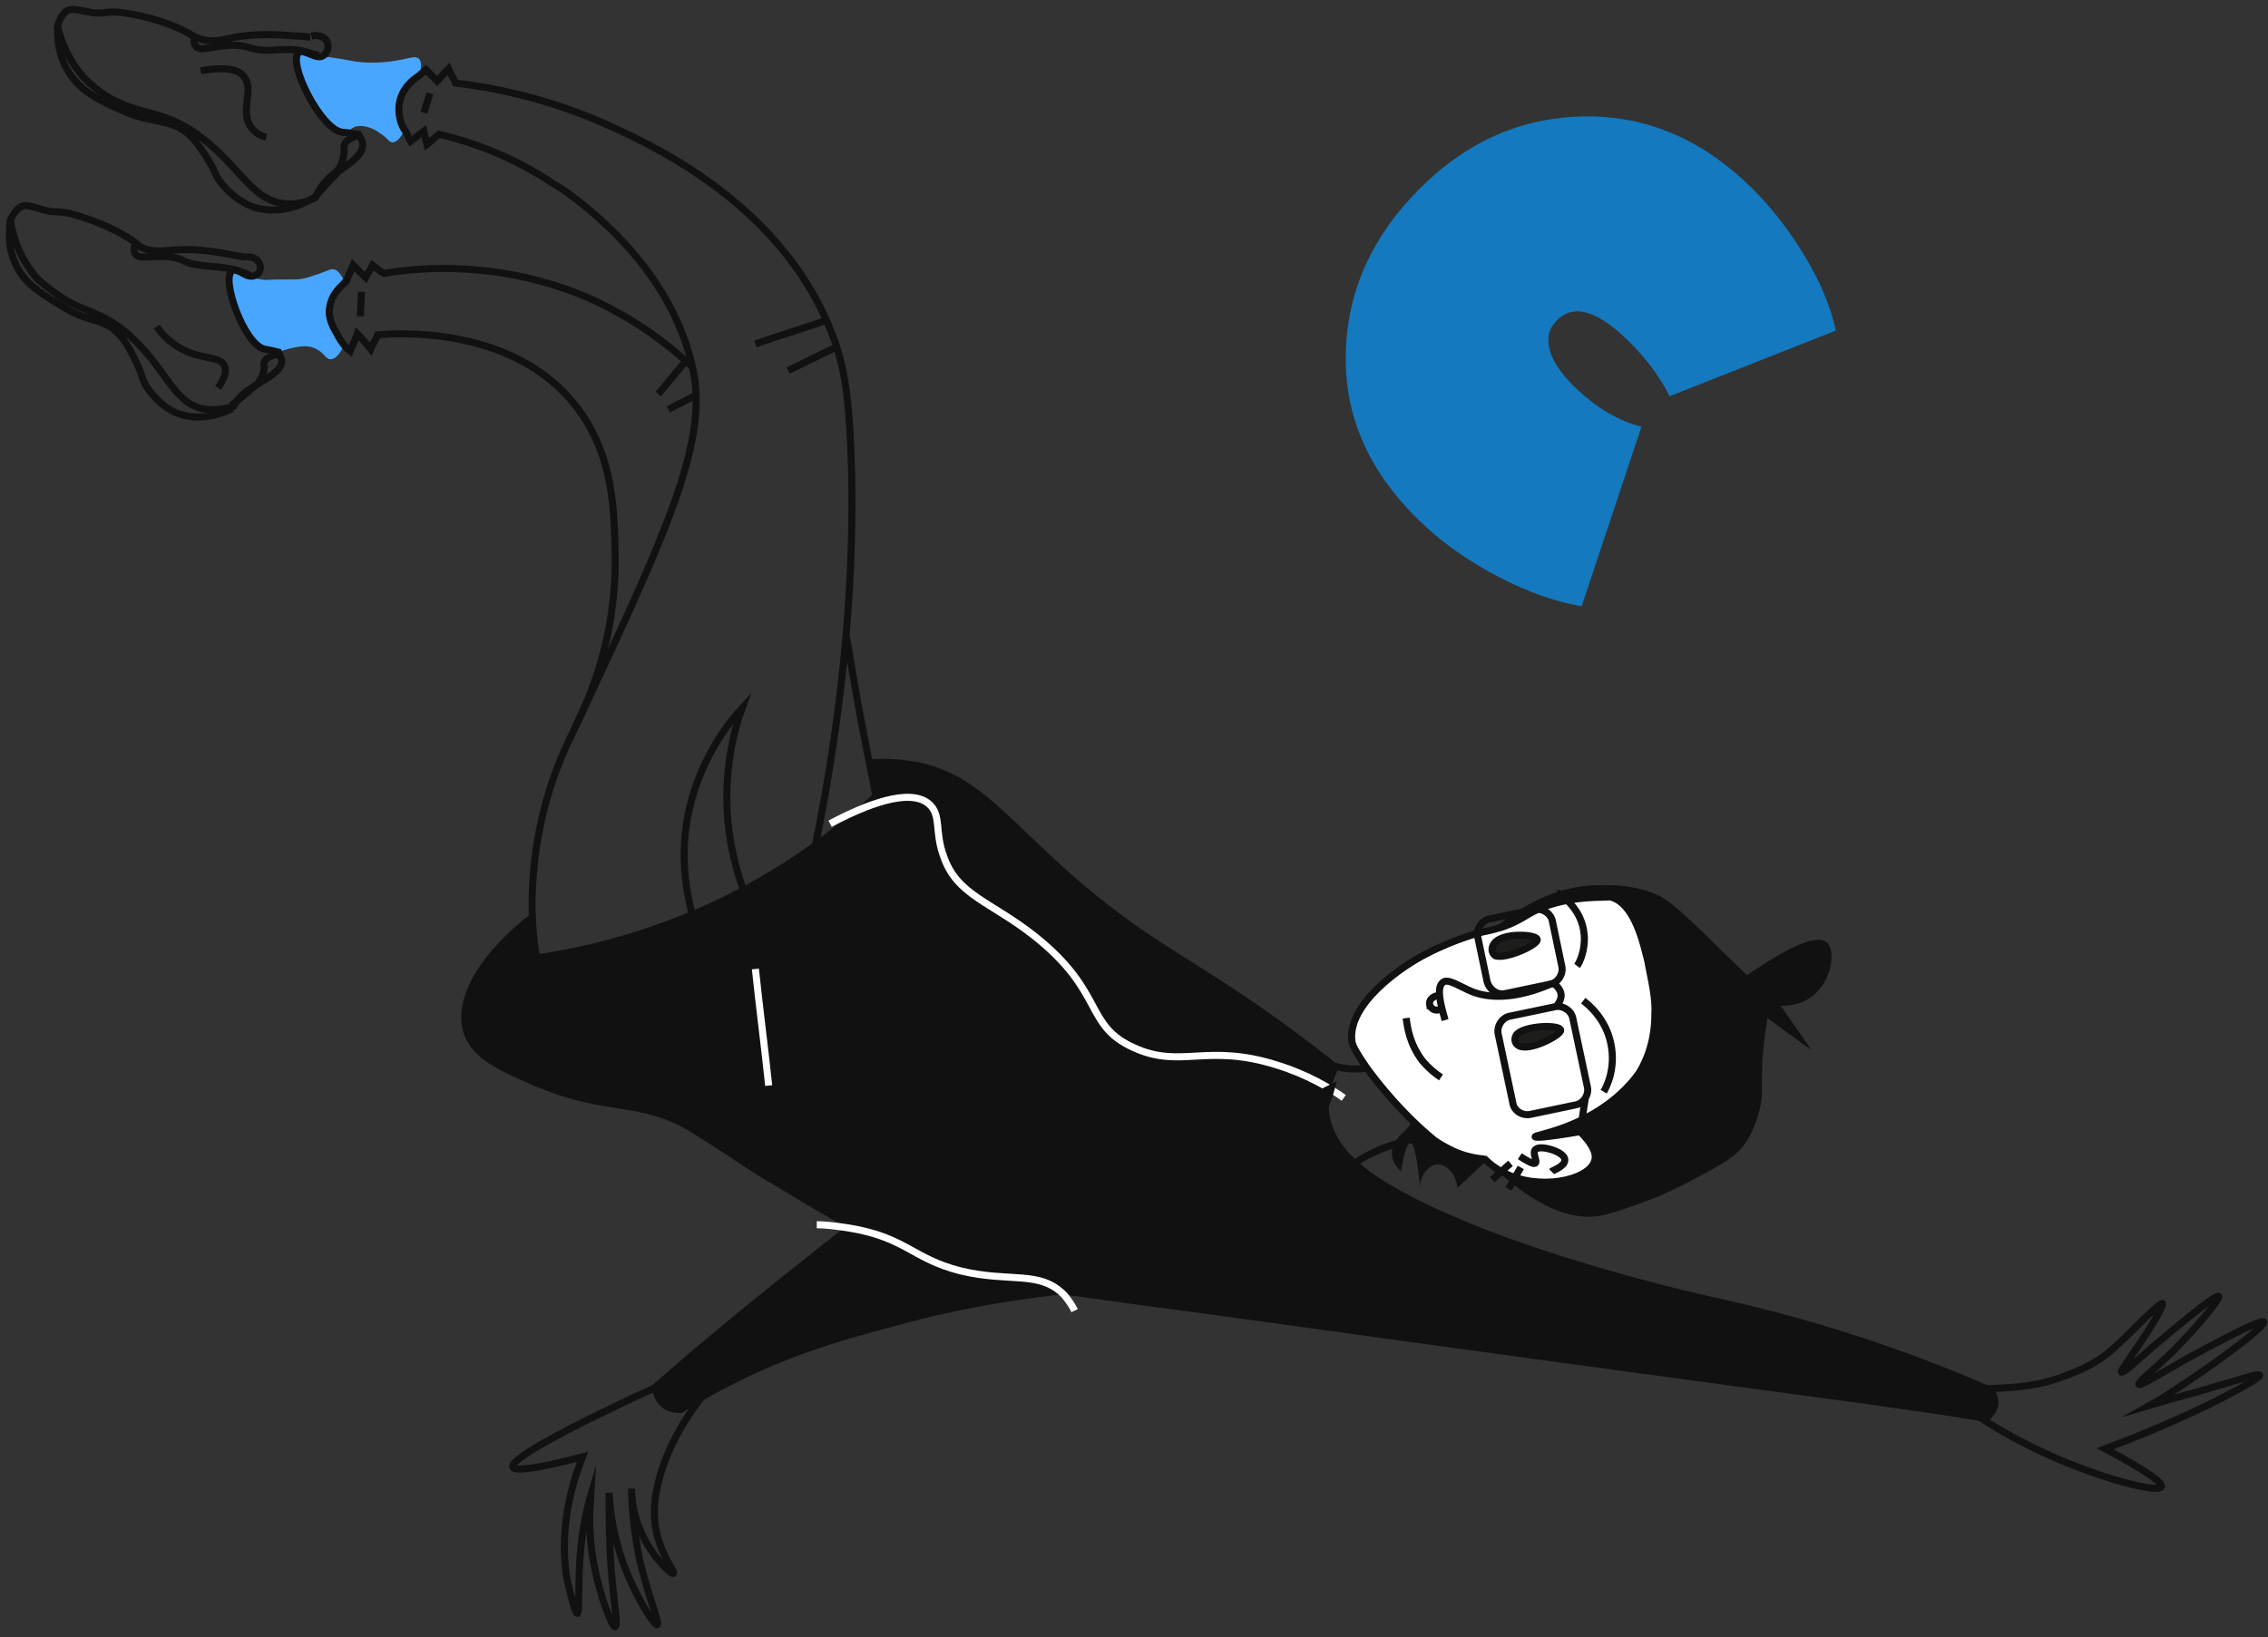 <?xml version="1.0" encoding="utf-8"?>
<!-- Generator: Adobe Illustrator 16.0.0, SVG Export Plug-In . SVG Version: 6.00 Build 0)  -->
<!DOCTYPE svg PUBLIC "-//W3C//DTD SVG 1.1//EN" "http://www.w3.org/Graphics/SVG/1.1/DTD/svg11.dtd">
<svg version="1.1" id="Layer_1" xmlns="http://www.w3.org/2000/svg" xmlns:xlink="http://www.w3.org/1999/xlink" x="0px" y="0px"
	 width="241px" height="174px" viewBox="0 0 241 174" enable-background="new 0 0 241 174" xml:space="preserve">
<rect x="0" y="0" width="241" height="174" fill="#333333" stroke="none"/>
<path fill="#111111" d="M56.563,97.016c-5.545,4.24-8.481,9.135-7.285,12.832c0.87,2.717,3.915,4.022,7.72,5.653
	c7.394,3.153,11.091,1.522,16.528,4.894c0.652,0.435,1.957,1.195,4.893,3.152c1.087,0.762,2.501,1.631,4.349,2.719
	c3.045,1.849,5.437,3.262,7.068,4.131c-4.567,3.59-9.242,7.287-13.918,11.201c-2.283,1.848-4.458,3.805-6.633,5.653
	c0,0.108,0,1.414,0.979,2.284c0.87,0.761,1.958,0.652,2.175,0.652c1.74-1.088,4.241-2.502,7.177-3.914
	c6.306-2.937,11.417-4.241,16.31-5.547c4.349-1.195,10.112-2.392,16.962-3.152c6.959,0.979,12.614,1.74,15.984,2.175
	c31.425,4.349,44.256,6.089,69.265,9.46c2.827,0.436,7.395,0.979,12.939,1.957c0.109-0.109,0.869-0.544,1.195-1.521
	c0.328-1.196-0.435-2.066-0.543-2.176c-11.961-5.219-22.182-7.938-29.576-9.568c0,0-22.726-4.894-34.795-12.178
	c-2.283-1.414-5.545-3.697-6.09-7.285c-0.326-2.176,0.545-4.024,1.088-5.111c-0.217-0.217-0.652-0.436-1.088-0.87
	c-9.459-7.394-14.461-9.896-20.006-13.7c-13.919-9.678-15.985-17.398-26.097-18.05c-1.414-0.109-2.501,0-3.153,0
	c0.217,1.305,0.435,2.501,0.652,3.806c-4.675,4.241-12.178,10.003-22.726,13.701c-4.784,1.739-9.351,2.718-13.157,3.263
	C56.89,100.169,56.781,98.646,56.563,97.016z"/>
<path fill="none" stroke="#111111" stroke-width="0.75" stroke-miterlimit="10" d="M29.597,37.646
	c-1.087,0.217-1.414,0.543-1.522,0.87c-0.108,0.218,0,0.218,0,0.544c0,0,0,0.652-0.435,1.305c-0.326,0.652-0.761,0.761-1.414,1.196
	c-0.435,0.326-0.979,0.87-1.414,1.631c-0.652,0.217-1.74,0.435-2.936,0.326c-3.371-0.543-4.023-3.915-7.502-7.285
	c-3.153-3.153-5.328-2.936-7.938-4.676c-0.435-0.326-1.414-0.979-2.392-1.848c-0.761-0.87-2.392-2.827-2.936-6.307
	c0-0.109,0.109-0.218,0.218-0.435c0.217-0.435,0.652-0.87,0.87-0.979c0.544-0.326,1.305,0,2.066,0.217
	c1.631,0.543,1.849,0.109,3.371,0.543c2.392,0.653,5.001,1.74,6.742,3.045c0.326,0.217,0.326,0.326,0.543,0.435
	c1.196,0.652,2.283,0.435,3.806,0.326c1.957-0.109,3.697,0.108,5.98,0.543c0.652,0.109,1.087,0.217,1.414,0.217"/>
<path fill="#49A6FF" d="M36.448,29.6c-0.435-0.761-0.761-0.979-1.087-0.979c-0.217,0-0.217,0-1.631,0.543
	c-0.435,0.109-0.87,0.327-1.414,0.435c-0.544,0.109-0.761,0.109-2.392,0.109c-1.631,0-1.414,0.109-2.175,0
	c-0.652-0.109-1.414-0.326-1.631-0.326c-1.087-0.326-1.196-0.544-1.414-0.435c-0.652,0.326-0.108,2.827,0,3.371
	c0.109,0.653,0.979,3.697,2.61,4.567c0.435,0.217,1.196,0.543,1.849,0.543c0.543,0,0.652-0.109,1.414-0.326
	c0.87-0.217,2.066-0.544,3.044,0c0.87,0.435,0.979,1.087,1.522,1.087c0.543,0,1.087-0.761,1.305-1.305
	c-2.066-2.61-1.849-3.806-1.631-4.241c0.108-0.326,0.543-1.087,0.979-1.848C36.122,30.144,36.339,29.818,36.448,29.6z"/>
<path fill="none" stroke="#111111" stroke-width="0.75" stroke-miterlimit="10" d="M26.118,27.316
	c0.761-0.108,1.414,0.326,1.522,0.87c0.109,0.435-0.109,0.979-0.544,1.087c-0.87,0.435-1.848-0.87-2.392-0.544
	c-1.305,0.761,1.196,7.829,3.371,8.373c0.108,0,1.522,0.327,1.522,0.327c0.109,0.217,0.218,0.435,0.326,0.87
	c0,0,0.109,0.326-0.217,0.761c-0.435,0.761-2.501,1.849-2.501,1.849c-0.87,0.761-1.74,1.522-2.61,2.174"/>
<path fill="none" stroke="#111111" stroke-width="0.75" stroke-miterlimit="10" d="M26.553,29.273
	c-0.435-0.217-0.979-0.435-1.848-0.652c-1.414-0.326-2.066-0.217-3.479-0.435c-1.849-0.218-1.522-0.653-3.045-0.87
	c-2.066-0.218-3.371,0.326-3.806-0.326c-0.217-0.326-0.109-0.761,0-1.087"/>
<path fill="#111111" d="M149.314,120.176c-0.326,0.326-1.414,1.196-1.414,2.393c0,0.869,0.545,1.521,0.979,1.957
	c0.326-2.066,0.652-3.045,0.978-3.045c0.436,0,0.762,1.74,1.088,5.328c-0.326-1.74,0.871-3.045,1.849-3.045
	c0.87,0,1.957,0.979,2.065,2.502c1.089-0.979,2.066-1.957,3.154-2.937c1.957,2.065,7.176,6.851,12.178,5.872
	c1.522-0.326,4.133-1.305,5.002-1.631c0.652-0.217,2.719-1.088,5.328-2.502c2.393-1.305,3.588-1.957,4.459-2.936
	c1.305-1.521,1.74-3.262,1.957-4.023c0.435-1.631,0.217-2.392,0.326-4.783c0-1.196,0.217-2.936,0.543-5.111
	c1.522,1.088,3.045,2.284,4.676,3.371c-1.088-1.521-2.174-3.152-3.262-4.676c0.326,0,2.283,0.109,3.805-1.413
	c1.632-1.631,2.066-4.458,1.088-5.328c-1.413-1.196-5.871,1.74-8.481,3.479c-0.651-0.652-2.175-2.066-4.132-4.023
	c-3.914-3.806-4.784-4.35-6.089-4.784c-2.065-0.761-4.022-0.761-5.22-0.761c-2.174,0-3.914,0.435-4.784,0.761
	c-3.697,1.196-6.306,3.479-9.568,6.306c-3.262,2.828-4.676,0.436-5.872,1.959C146.814,107.128,152.686,117.023,149.314,120.176z"/>
<path fill="none" stroke="#111111" stroke-width="0.75" stroke-miterlimit="10" d="M1.109,23.402C1,23.945,1,24.598,1,25.359
	c0,0.435,0.109,1.631,0.761,2.936c0.87,1.74,2.283,2.718,4.458,4.023c1.196,0.761,1.849,1.087,2.827,1.413
	c0.979,0.327,1.522,0.435,2.175,0.761c0.543,0.218,0.979,0.544,0.979,0.652c0.543,0.435,1.196,1.087,2.175,3.154
	c0.761,1.522,0.543,1.522,0.979,2.392c0.109,0.327,1.196,2.066,3.044,3.045c2.936,1.414,5.872-0.109,6.307-0.326"/>
<path fill="#49A6FF" d="M44.386,8.505c0.326-0.87,0.543-1.848,0.108-2.283c-0.435-0.326-0.979,0-2.392,0.217
	c-0.543,0.109-2.827,0.435-4.893,0c-0.543-0.108-1.196-0.217-1.957-0.326c-0.87-0.109-0.979-0.109-1.74-0.217
	c-1.196-0.218-1.414-0.435-1.631-0.218c-0.435,0.326-0.217,1.958,0.435,3.479c0.435,1.087,1.414,2.936,3.697,4.567
	c0.108,0.108,0.326,0.326,0.543,0.326c0.435,0,0.652-0.326,1.087-0.544c1.087-0.435,2.501,0.435,2.718,0.652
	c0.761,0.435,0.87,0.87,1.305,0.979c0.544,0,0.979-0.652,1.196-1.087c-0.109-0.218-1.087-1.958-0.217-3.697
	C43.189,9.266,44.06,8.723,44.386,8.505z"/>
<path fill="none" stroke="#111111" stroke-width="0.75" stroke-miterlimit="10" d="M56.999,101.691
	c-0.326-1.958-0.652-5.002-0.326-8.699c0.543-7.395,3.044-12.831,4.132-15.006c9.569-20.442,14.571-30.772,12.831-38.709
	c-2.066-9.787-9.786-16.202-13.374-18.812c-0.761-0.543-1.522-0.979-1.522-0.979c-4.567-3.044-8.917-4.458-12.069-5.219
	c-0.435,0.326-0.87,0.761-1.305,1.087c-0.109-0.435-0.217-0.979-0.326-1.414c-0.435,0.326-0.979,0.761-1.414,1.087
	c-0.217-0.326-0.326-0.761-0.543-1.087c-0.218-0.217-0.87-1.414-0.652-2.936c0.326-1.958,1.957-2.827,2.066-2.936
	c0.217-0.217,0.543-0.435,0.761-0.652c0.435,0.435,0.761,0.761,1.196,1.196c0.435-0.435,0.761-0.87,1.196-1.305
	c0.217,0.544,0.543,0.979,0.761,1.522c3.806,0.435,9.351,1.522,15.44,4.132c4.35,1.957,18.92,8.155,24.465,22.291
	c1.414,3.479,1.958,6.959,2.175,14.788c0.218,9.569-0.435,23.487-4.023,40.667"/>
<path fill="none" stroke="#111111" stroke-width="0.75" stroke-miterlimit="10" d="M61.13,77.226
	c1.74-3.371,4.35-9.786,4.241-18.159c-0.108-4.676-0.108-10.765-4.241-15.984c-6.85-8.699-19.572-7.611-20.986-7.502
	c-0.217,0.543-0.543,0.979-0.761,1.522c-0.435-0.544-0.87-1.087-1.413-1.631c-0.218,0.652-0.544,1.305-0.761,1.849
	c-0.435-0.326-0.979-0.979-1.414-1.849c-0.435-0.761-0.979-1.74-0.761-2.827c0.217-1.522,1.414-2.392,1.74-2.718
	c0.217-0.544,0.543-1.196,0.761-1.74c0.435,0.435,0.87,0.87,1.305,1.305c0.217-0.435,0.543-0.87,0.761-1.305
	c0.435,0.326,0.761,0.652,1.196,0.87c3.806-0.652,12.396-1.413,21.747,2.61c5.111,2.284,8.808,5.219,11.2,7.503"/>
<path fill="none" stroke="#111111" stroke-width="0.75" stroke-miterlimit="10" d="M140.29,112.782
	c0.978,0.435,3.262,1.305,5.871,0.544c0.653-0.219,1.088-0.436,1.632-0.653"/>
<path fill="none" stroke="#111111" stroke-width="0.75" stroke-miterlimit="10" d="M141.377,125.613
	c1.088-0.979,2.719-2.283,4.893-3.262c1.74-0.762,3.371-1.196,4.676-1.414"/>
<path fill="none" stroke="#111111" stroke-width="0.75" stroke-miterlimit="10" d="M208.357,148.23
	c-0.435,1.412,5.438,4.675,9.568,6.523c5.328,2.393,11.526,4.023,11.744,3.262c0.109-0.326-0.87-1.305-5.98-4.022
	c2.609-0.979,6.197-2.394,10.547-4.459c0.436-0.218,5.98-2.935,5.871-3.37c-0.107-0.219-1.957,0.436-6.85,1.848
	c-1.957,0.545-3.588,0.979-4.675,1.305c0.978-0.543,2.283-1.414,3.914-2.5c3.588-2.393,8.265-5.873,8.046-6.308
	c-0.326-0.435-7.938,3.806-8.372,4.024c-2.827,1.631-4.784,2.826-4.894,2.609c-0.108-0.218,1.414-1.414,3.479-3.371
	c2.72-2.719,5.22-5.763,5.002-5.98c-0.325-0.326-6.415,4.893-6.959,5.328c-1.849,1.631-3.262,2.936-3.37,2.718
	c-0.109-0.108,0.652-1.087,1.957-3.044c0.762-1.087,2.609-4.023,2.393-4.241c-0.109,0-0.327,0-3.154,2.827
	c-1.631,1.631-1.738,1.631-2.174,2.066c-1.85,1.631-3.697,2.283-4.785,2.719C214.012,148.447,208.793,146.925,208.357,148.23z"/>
<path fill="none" stroke="#111111" stroke-width="0.75" stroke-miterlimit="10" d="M75.81,146.055
	c-0.87-1.195-7.394,1.957-10.982,3.697c-2.284,1.087-10.765,5.219-10.33,6.198c0.109,0.325,1.522,0.435,7.394-1.089
	c-2.175,5.547-2.066,9.787-1.74,12.396c0.326,1.85,0.979,4.241,1.196,4.241c0.218,0,0.109-2.175,0.218-4.676
	c0.109-3.263,0.652-5.98,1.196-7.829c-0.109,1.74-0.218,4.24,0.326,7.177c0.652,3.479,1.957,6.851,2.283,6.741
	c0.326-0.107-0.109-2.283-0.435-6.198c-0.217-3.37-0.217-6.198-0.217-8.046c0.109,1.957,0.435,4.676,1.631,7.829
	c1.305,3.371,3.153,6.308,3.479,6.198s-0.87-2.719-1.848-6.851c-0.652-3.153-0.87-5.872-0.87-7.612c0,1.197,0.217,2.937,1.087,4.785
	c1.196,2.609,3.153,4.35,3.371,4.24c0.218-0.217-1.522-2.066-1.957-5.219c-0.109-1.088-0.217-2.609,0.543-5.221
	C72.221,149.859,76.571,147.033,75.81,146.055z"/>
<path fill="#FFFFFF" stroke="#111111" stroke-width="0.75" stroke-miterlimit="10" d="M143.66,110.716
	c-0.543-4.022,5.328-8.046,7.938-9.351c3.153-1.631,5.873-2.283,5.873-2.283c1.086-0.218,1.412-0.326,2.174-0.544
	c2.174-0.761,2.719-1.522,4.24-2.065c0.109,0,0.109-0.109,0.219-0.109c0.651-0.217,2.392-0.869,5.436-0.979
	c1.088,0,1.631-0.109,1.74,0c2.175,0.652,3.152,4.132,3.588,5.871c0.109,0.436,0.218,0.762,0.326,1.414
	c0.326,1.74,0.762,3.48,0.652,5.219c0,0.979-0.109,3.59-1.631,6.09c-0.218,0.326-0.979,1.414-2.501,2.719
	c-4.022,3.371-8.59,3.914-8.59,4.132c0,0.108,0.979,0.108,4.784-0.544c1.631,1.631,1.74,2.609,1.523,3.152
	c-0.654,2.066-5.981,3.154-9.679,1.197c-0.87-0.435-1.522-0.979-1.957-1.414c-0.979-0.109-2.392-0.326-3.806-1.087
	c-0.652-0.327-1.196-0.653-1.631-0.979c-4.241-3.48-7.176-7.72-7.176-7.72C144.204,112.021,143.77,111.26,143.66,110.716z"/>
<path fill="#1D1D1B" stroke="#111111" stroke-width="0.75" stroke-miterlimit="10" d="M163.341,99.843
	c-0.108-0.544-3.696-0.761-4.565,0.435c-0.327,0.436-0.327,0.979,0.107,1.306C159.971,102.018,163.559,100.386,163.341,99.843z"/>
<path fill="#1D1D1B" stroke="#111111" stroke-width="0.75" stroke-miterlimit="10" d="M165.842,109.52
	c0,0.543-3.369,2.283-4.458,1.631c-0.435-0.217-0.543-0.762-0.217-1.195C162.037,108.977,165.842,108.867,165.842,109.52z"/>
<path fill="none" stroke="#111111" stroke-width="0.75" stroke-miterlimit="10" d="M164.973,104.518
	c-4.24,1.85-6.959,1.522-8.59,0.871c-1.305-0.545-2.501-1.414-3.045-0.979c-0.761,0.544-0.218,2.501,0.217,4.022"/>
<path fill="none" stroke="#111111" stroke-width="0.75" stroke-miterlimit="10" d="M158.014,104.301l-0.979-4.676
	c-0.219-0.869,0.436-1.848,1.304-1.957l4.677-0.979c0.869-0.217,1.848,0.436,1.957,1.305l0.979,4.676
	c0.217,0.87-0.436,1.85-1.305,1.957l-4.676,0.979C159.102,105.823,158.23,105.171,158.014,104.301z"/>
<path fill="none" stroke="#111111" stroke-width="0.75" stroke-miterlimit="10" d="M160.732,117.132l-1.523-7.176
	c-0.217-0.87,0.436-1.849,1.305-1.958l4.676-0.979c0.871-0.218,1.849,0.436,1.957,1.306l1.522,7.176
	c0.218,0.87-0.435,1.849-1.304,1.957l-4.676,0.979C161.818,118.654,160.84,118.111,160.732,117.132z"/>
<path fill="none" stroke="#111111" stroke-width="0.75" stroke-miterlimit="10" d="M149.424,108.215
	c0.108,0.87,0.326,2.719,1.739,4.567c0.653,0.761,1.305,1.305,1.958,1.739"/>
<path fill="none" stroke="#111111" stroke-width="0.75" stroke-miterlimit="10" d="M152.794,105.823
	c-0.651,0.108-0.979,0.544-0.87,0.979s0.653,0.761,1.196,0.435"/>
<path fill="none" stroke="#111111" stroke-width="0.75" stroke-miterlimit="10" d="M160.514,123.655
	c-0.652,0.544-1.305,1.196-1.957,1.739"/>
<path fill="none" stroke="#111111" stroke-width="0.75" stroke-miterlimit="10" d="M161.602,124.09
	c-0.435,0.762-0.869,1.523-1.305,2.284"/>
<path fill="none" stroke="#111111" stroke-width="0.75" stroke-miterlimit="10" d="M161.493,122.895
	c0.651,0.435,1.413,0.869,1.631,0.761c0.326-0.218-0.435-1.196,0.108-1.522c0.543-0.435,3.154,0.326,3.045,1.196
	c0,0.651-1.305,1.087-1.414,1.196"/>
<path fill="none" stroke="#111111" stroke-width="0.75" stroke-miterlimit="10" d="M165.407,94.841
	c0.327,0.218,2.719,1.631,2.936,4.567c0.109,1.521-0.435,2.826-0.761,3.262"/>
<path fill="none" stroke="#111111" stroke-width="0.75" stroke-miterlimit="10" d="M168.234,106.367
	c0.436,0.326,2.393,1.848,2.937,4.566c0.543,2.609-0.435,4.566-0.761,5.11"/>
<path fill="none" stroke="#111111" stroke-width="0.75" stroke-miterlimit="10" d="M93.425,85.925
	c-0.653-2.719-1.196-5.545-1.74-8.373c-0.653-3.371-1.196-6.633-1.74-9.895"/>
<path fill="#FFFFFF" d="M151.598,106.91c0.217,0,0.326-0.108,0.543-0.108L151.598,106.91z"/>
<path fill="none" stroke="#111111" stroke-width="0.75" stroke-miterlimit="10" d="M151.598,106.91c0.217,0,0.326-0.108,0.543-0.108
	"/>
<path fill="none" stroke="#111111" stroke-width="0.75" stroke-miterlimit="10" d="M164.973,104.518c0.108,0,0.652,0.326,0.87,0.979
	c0.218,0.761-0.435,1.413-0.435,1.413"/>
<path fill="none" stroke="#111111" stroke-width="0.75" stroke-miterlimit="10" d="M168.452,116.805
	c-0.218,1.196-0.326,2.393-0.544,3.588"/>
<path fill="none" stroke="#111111" stroke-width="0.75" stroke-miterlimit="10" d="M23.182,41.234
	c0.87-1.305,0.87-1.957,0.652-2.392c-0.543-1.087-2.609-0.543-4.893-1.957c-1.087-0.652-1.849-1.522-2.284-2.175"/>
<path fill="none" stroke="#111111" stroke-width="0.75" stroke-miterlimit="10" d="M38.079,14.377
	c-1.087,0.326-1.414,0.761-1.522,1.087c0,0.218,0,0.218,0,0.653c0,0,0,0.652-0.327,1.414c-0.326,0.761-0.761,0.87-1.413,1.522
	c-0.435,0.435-0.87,0.979-1.305,1.958c-0.761,0.326-1.74,0.761-3.044,0.652c-3.588-0.218-4.784-3.697-8.808-6.851
	c-3.697-2.936-5.98-2.501-9.025-3.914c-0.544-0.218-1.631-0.761-2.718-1.74C8.938,8.396,7.089,6.548,6.111,2.851
	c0-0.108,0.108-0.326,0.108-0.435C6.437,1.872,6.763,1.438,6.98,1.22c0.544-0.435,1.414-0.108,2.175,0
	c1.849,0.435,1.957-0.108,3.697,0.109c2.61,0.326,5.545,1.196,7.503,2.392c0.326,0.217,0.435,0.217,0.652,0.326
	c1.414,0.544,2.501,0.218,4.023-0.109c2.066-0.326,3.915-0.326,6.416-0.108c0.652,0,1.196,0.108,1.522,0.108"/>
<path fill="none" stroke="#111111" stroke-width="0.75" stroke-miterlimit="10" d="M33.077,3.83c0.87-0.217,1.631,0.217,1.74,0.761
	c0.108,0.435,0,0.979-0.435,1.305c-0.761,0.544-2.066-0.761-2.61-0.326c-1.305,0.979,2.284,8.155,4.567,8.481
	c0.218,0,1.74,0.217,1.74,0.217c0.109,0.218,0.326,0.435,0.435,0.87c0,0,0.109,0.326-0.109,0.87
	c-0.326,0.87-2.392,2.175-2.392,2.175c-0.87,0.87-1.631,1.74-2.501,2.719"/>
<path fill="none" stroke="#111111" stroke-width="0.75" stroke-miterlimit="10" d="M33.838,5.896
	c-0.435-0.109-1.087-0.326-1.957-0.544c-1.522-0.217-2.175,0-3.697,0c-1.957-0.108-1.74-0.543-3.371-0.543
	c-2.175,0-3.479,0.761-4.023,0.109c-0.218-0.326-0.218-0.761-0.109-1.196"/>
<path fill="none" stroke="#111111" stroke-width="0.75" stroke-miterlimit="10" d="M6.111,2.742c0,0.544,0,1.196,0.108,2.066
	c0.109,0.435,0.326,1.74,1.196,3.044c1.196,1.74,2.718,2.61,5.11,3.697c1.414,0.652,2.175,0.87,3.153,1.087
	c0.979,0.217,1.631,0.326,2.392,0.543c0.653,0.218,1.087,0.435,1.196,0.544c0.652,0.326,1.414,0.979,2.718,3.044
	c0.979,1.522,0.761,1.631,1.305,2.392c0.217,0.326,1.522,2.066,3.588,2.827c3.262,1.087,6.198-0.761,6.633-1.087"/>
<path fill="none" stroke="#111111" stroke-width="0.75" stroke-miterlimit="10" d="M21.333,7.527c3.044-0.544,4.241,0,4.676,0.761
	c0.979,1.305-0.544,3.588,0.652,5.219c0.435,0.653,1.196,0.979,1.631,1.088"/>
<path fill="none" stroke="#111111" stroke-width="0.75" stroke-miterlimit="10" d="M80.268,36.559
	c2.501-0.87,5.002-1.631,7.503-2.501"/>
<path fill="none" stroke="#111111" stroke-width="0.75" stroke-miterlimit="10" d="M83.747,39.386
	c1.74-0.87,3.371-1.631,5.111-2.501"/>
<path fill="none" stroke="#111111" stroke-width="0.75" stroke-miterlimit="10" d="M75.266,101.689
	c-0.979-1.957-2.936-6.523-2.501-12.612c0.652-7.394,4.675-12.287,6.089-13.81c-0.87,2.392-1.957,6.633-1.522,11.852
	c0.435,4.675,1.848,8.264,2.936,10.439"/>
<path fill="none" stroke="#111111" stroke-width="0.75" stroke-miterlimit="10" d="M69.938,41.886
	c0.979-1.087,1.849-2.283,2.828-3.371"/>
<path fill="none" stroke="#111111" stroke-width="0.75" stroke-miterlimit="10" d="M45.69,9.919
	c-0.217,0.652-0.435,1.414-0.652,2.066"/>
<path fill="none" stroke="#111111" stroke-width="0.75" stroke-miterlimit="10" d="M38.405,31.013c0,0.87-0.109,1.74-0.109,2.609"/>
<path fill="none" stroke="#111111" stroke-width="0.75" stroke-miterlimit="10" d="M71.025,43.518
	c0.979-0.544,1.958-0.979,2.936-1.522"/>
<path fill="none" stroke="#FFFFFF" stroke-width="0.75" stroke-miterlimit="10" d="M142.79,116.697
	c-1.522-1.088-3.914-2.502-7.067-3.48c-7.502-2.392-10.222,0.436-15.224-1.848c-5.328-2.393-3.044-5.872-10.547-11.853
	c-4.676-3.697-8.264-4.35-9.677-8.481c-0.979-2.609-0.218-4.349-1.522-5.545c-2.066-1.849-6.85,0.109-10.547,2.066"/>
<path fill="none" stroke="#111111" stroke-width="0.75" stroke-miterlimit="10" d="M141.486,115.609
	c-1.631,0.761-2.61,1.848-2.393,2.609c0.108,0.217,0.326,0.543,0.543,0.543C140.29,118.871,140.941,117.566,141.486,115.609z"/>
<path fill="none" stroke="#FFFFFF" stroke-width="0.75" stroke-miterlimit="10" d="M86.792,130.18c0.761,0,1.849,0.108,3.262,0.325
	c6.198,0.979,6.85,3.263,11.961,4.567c5.328,1.305,8.481-0.108,11.091,2.609c0.544,0.652,0.87,1.196,1.087,1.631"/>
<path fill="none" stroke="#FFFFFF" stroke-width="0.75" stroke-miterlimit="10" d="M80.268,102.996
	c0.435,4.132,0.979,8.263,1.414,12.395"/>
<path fill="#1479BE" d="M195.08,35.137l-17.666,6.977c-1.159-2.305-2.812-4.446-4.958-6.425c-3.076-2.835-5.452-3.344-7.13-1.524
	c-0.803,0.872-1.001,1.948-0.594,3.229c0.405,1.28,1.404,2.654,2.993,4.117c2.146,1.979,4.379,3.26,6.699,3.845l-6.357,19.084
	c-2.748-0.463-5.648-1.481-8.697-3.055c-3.049-1.575-5.683-3.383-7.899-5.427c-5.568-5.133-8.39-10.965-8.471-17.496
	c-0.079-6.532,2.232-12.349,6.937-17.452c4.974-5.396,10.794-8.265,17.461-8.606c6.67-0.342,12.648,1.928,17.944,6.81
	c2.289,2.109,4.341,4.627,6.158,7.553C193.314,29.693,194.509,32.483,195.08,35.137z"/>
</svg>
